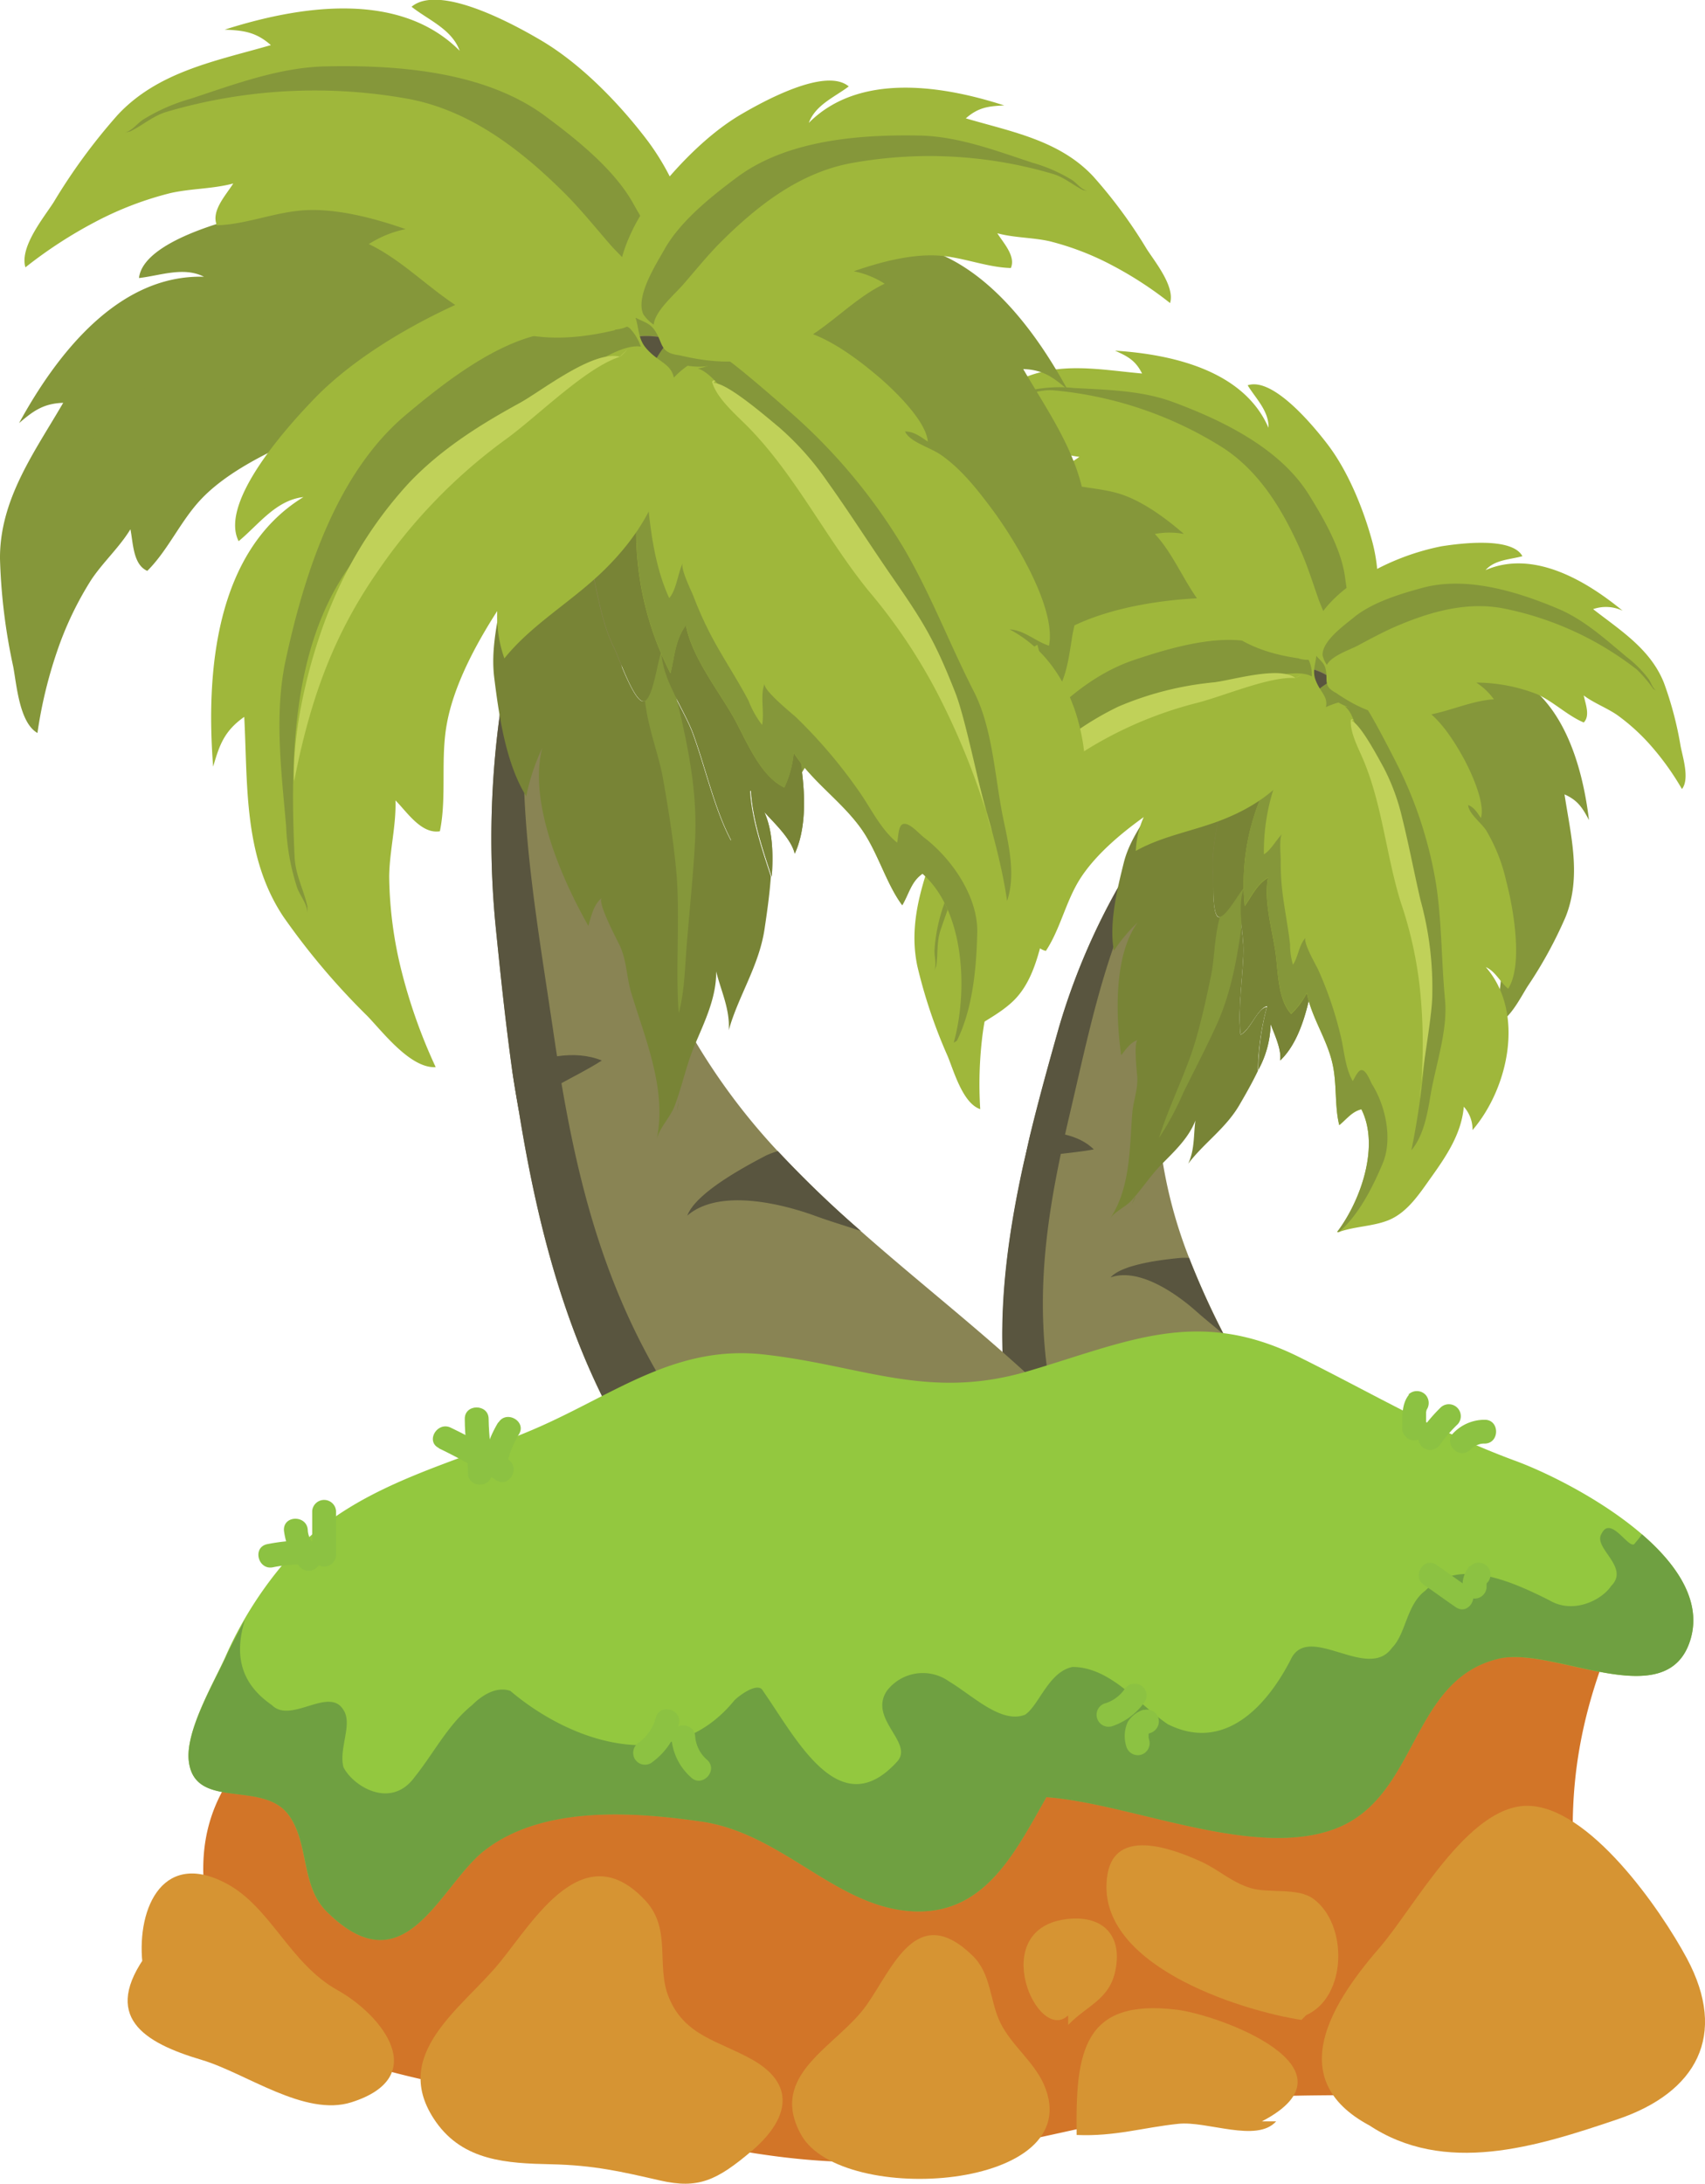 <svg xmlns="http://www.w3.org/2000/svg" width="252.21" height="322.89" viewBox="0 0 252.21 322.89">
  <defs>
    <style>
      .cls-1 {
        fill: #85973a;
      }

      .cls-2 {
        fill: #898454;
      }

      .cls-3 {
        fill: #59553f;
      }

      .cls-4 {
        fill: #788436;
      }

      .cls-5 {
        fill: #9fb73b;
      }

      .cls-6 {
        fill: #c0d159;
      }

      .cls-7 {
        fill: #d27528;
      }

      .cls-8 {
        fill: #93c83f;
      }

      .cls-9 {
        fill: #6fa041;
      }

      .cls-10 {
        fill: #d69433;
      }

      .cls-11 {
        fill: #8cc242;
      }
    </style>
  </defs>
  <title>Asset 2plants</title>
  <g id="Layer_2" data-name="Layer 2">
    <g id="Layer_1-2" data-name="Layer 1">
      <g>
        <g>
          <g>
            <path class="cls-1" d="M179.8,97.4c-5.18,3.66-10,5.2-16.47,4-4-.72-7.69-2.47-11.64-2.73a11.73,11.73,0,0,1,3.1-3c-3.46.16-7.57.65-10.76,2.12-2.94,1.36-5.35,3.81-8.26,5.06-1.19-1.19-.29-3.4-.05-4.83-1.8,1.36-4,2.18-5.89,3.48a36.27,36.27,0,0,0-6.32,5.87,47.68,47.68,0,0,0-5.17,7.36c-1.41-1.76-.16-5.69.2-7.63a63.3,63.3,0,0,1,2.92-11.27c2.32-6,7.72-9.35,12.52-13.13-2.08-.74-3.38-.34-5.24.3,6.39-5.31,15.78-11,24.32-7.33-1.64-1.85-4.31-1.84-6.56-2.44,1.88-3.53,11.37-2.29,14.42-1.82a43.29,43.29,0,0,1,14.54,5.73c3.11,1.87,6.64,5,8,8.27a6,6,0,0,1,.27,4.42c-.59,1.44-1.84,1.8-2.19,3.23-.48,2,.55,3-1.79,4.29Z"/>
            <path class="cls-1" d="M122.87,97.33c.71-.56.8-1.27,1.3-2a20.38,20.38,0,0,1,4-4c3.72-3.14,7.53-6.64,12.05-8.58,7.22-3.09,16.25-5.94,24.08-3.88,4,1.06,9,2.55,12.3,5.21,1.71,1.39,5.67,4.16,5.6,6.69a4.67,4.67,0,0,1-.76,1.74c-.81-1.59-3.94-2.61-5.46-3.39-2.24-1.15-4.48-2.41-6.75-3.36-6.06-2.56-12.53-4.41-19.08-3.17a56.44,56.44,0,0,0-23.86,11c-1.26,1-1.88,2.29-2.91,3.45Z"/>
          </g>
          <g>
            <path class="cls-1" d="M188,96.76c1.27,6.21,3.72,10.62,9.25,14.21,3.41,2.21,7.3,3.45,10.36,6a11.56,11.56,0,0,0-.23-4.3c2.42,2.49,5.08,5.66,6.4,8.91,1.21,3,1.29,6.45,2.56,9.35,1.68-.06,2.54-2.28,3.34-3.49.38,2.22,1.43,4.33,1.91,6.56a35.59,35.59,0,0,1,.59,8.62,48.69,48.69,0,0,1-1.26,8.9c2.23-.32,4-4.05,5.07-5.71a63.5,63.5,0,0,0,5.59-10.21c2.41-6,.76-12.1-.15-18.14,2,.88,2.7,2.07,3.62,3.8-1-8.24-4-18.82-12.72-22,2.47-.22,4.41,1.62,6.46,2.71,1-3.86-6.72-9.45-9.27-11.19A43,43,0,0,0,205,85c-3.55-.77-8.25-.92-11.54.52a5.9,5.9,0,0,0-3.21,3c-.56,1.44.11,2.57-.62,3.85-1,1.8-2.47,1.82-1.63,4.36Z"/>
            <path class="cls-1" d="M229.57,135.66a6.89,6.89,0,0,1,.44-2.37,20.51,20.51,0,0,0-.14-5.64c-.56-4.83-.94-10-2.91-14.5-3.15-7.19-7.79-15.45-14.9-19.31-3.66-2-8.32-4.31-12.54-4.62-2.2-.16-7-.85-8.66,1a4.51,4.51,0,0,0-.63,1.79c1.67-.61,4.65.79,6.29,1.26,2.42.7,4.92,1.31,7.23,2.17,6.16,2.28,12.15,5.36,16.08,10.74a56.62,56.62,0,0,1,9.86,24.36c.25,1.58-.2,3-.24,4.51Z"/>
          </g>
          <path class="cls-2" d="M181.05,197.32A119.8,119.8,0,0,1,175.9,186a69.27,69.27,0,0,1-4.11-15.51c-1-7.36,0-14.72,1.84-21.92.18-.7.39-1.39.58-2.08,1.7-6,3.92-11.83,6.13-17.43,3-7.52,9.34-25.3,17-28.61-6.1-4.23-8.33.07-13,5.19a155.59,155.59,0,0,0-13.3,16.59c-.78,1.12-1.52,2.27-2.26,3.43a98.14,98.14,0,0,0-12.12,26.24c-1.45,5.13-2.9,10.33-4.18,15.58-.35,1.44-.65,2.9-1,4.35-3.17,14.31-4.72,28.81-1.09,42.77l.67-1.7c6.29,2.24,14.49,3.1,21.91,6,7.71,3.05,15.42,6.56,23.28,9.08C192.35,217.34,186.26,207.56,181.05,197.32Z"/>
          <path class="cls-3" d="M154.91,202.53c-1.75-13,.3-24.89,3.29-37.62,3.88-16.51,7-33.74,18.71-46.2,2.35-2.52,4.73-5.53,7.64-7.51a17.81,17.81,0,0,1,4.75-2c2.42-4.08,5.14-7.42,8-8.68-6.1-4.23-8.33.07-13,5.19a155.59,155.59,0,0,0-13.3,16.59c-.78,1.12-1.52,2.27-2.26,3.43a98.14,98.14,0,0,0-12.12,26.24c-1.45,5.13-2.9,10.33-4.18,15.58-.35,1.44-.65,2.9-1,4.35-3.17,14.31-4.72,28.81-1.09,42.77l.67-1.7a68.23,68.23,0,0,0,7.44,2l-.16-.47C156.92,210.4,155.49,206.87,154.91,202.53Z"/>
          <g>
            <path class="cls-3" d="M167.08,144.65c2.09.07,4.49,1.74,6.55,3.95.18-.7.39-1.39.58-2.08C172.18,144.56,169.76,143.36,167.08,144.65Z"/>
            <path class="cls-3" d="M164.28,188.88c4.22-1.49,9.77,2.42,12.73,5.06,1.29,1.15,2.69,2.24,4,3.38A119.8,119.8,0,0,1,175.9,186a9.88,9.88,0,0,0-1.33,0C171.9,186.26,166,186.94,164.28,188.88Z"/>
            <path class="cls-3" d="M177.31,125.86c-1.26-1.86-2.35-3.06-5.22-3.49a9.25,9.25,0,0,0-1-.11c-.78,1.12-1.52,2.27-2.26,3.43.16,0,.33-.12.49-.16C171.56,124.93,175.56,123.55,177.31,125.86Z"/>
            <path class="cls-3" d="M152.49,167.51c-.35,1.44-.65,2.9-1,4.35,3.11-1.33,6.92-1.24,10.31-1.91C159.62,167.79,155.86,167.11,152.49,167.51Z"/>
          </g>
          <g>
            <path class="cls-4" d="M167.45,178l.51-1-.06.05A9.4,9.4,0,0,0,167.45,178Z"/>
            <path class="cls-4" d="M194.94,139.09c.66-6.11,1.31-13.75-.92-19.74,2,1.25,3,3.51,3.82,5.44,1.56-5.35.74-13.53-2-18.67-.92-1.7-2.28-3.58-4.13-4.28-2.06-.79-1.93.39-3.93.5a3.49,3.49,0,0,1-1.69-.39c-.2.38-.36.79-.56,1.24-1.21,2.71-2.7,5.22-3.69,8-1.16,3.3-1.07,6.53-1.62,9.92-.42,2.53-1,5.47-.76,8,.07.75-.18,6,.77,6.43s3.1-3.63,3.79-4.25c-1.09,2.71,0,6.64-.07,9.49-.1,3.88-.84,8.41-.42,12.17,1.45-.73,2.52-4,3.93-4.19a38.25,38.25,0,0,0-1.32,9.43,14.85,14.85,0,0,0,1.82-6.76c.59,1.58,1.65,3.81,1.4,5.38C193.43,153,194.36,144.44,194.94,139.09Z"/>
            <path class="cls-4" d="M183.51,153c-.42-3.76.32-8.29.42-12.17.08-2.85-1-6.78.07-9.49-.69.62-2.86,4.64-3.79,4.25s-.7-5.68-.77-6.43c-.27-2.56.34-5.5.76-8,.55-3.39.46-6.62,1.62-9.92,1-2.83,2.48-5.34,3.69-8,.2-.45.36-.86.56-1.24a5.73,5.73,0,0,0-3-1c-1.64.1-3.11,1.57-4.26,2.53-5,4.15-9.3,9-11.92,14.89,1.83-.08,3.34-2.11,5.17-2.34-1.55,4-4.68,7.06-5.8,11.38-1,4-2.24,9.09-1.49,13.13a23.15,23.15,0,0,1,3.52-4.2c-3.58,4.9-3.24,13.92-2.44,19.64.71-.89,1.4-1.95,2.47-2.25-.67.19-.12,5-.09,5.45.11,1.9-.59,3.53-.74,5.38-.41,5.19-.26,11-3.26,15.54.68-1,2.3-1.72,3.15-2.65,1.57-1.74,2.8-3.67,4.45-5.34,1.91-1.94,4-3.88,5-6.48-.29,2.11-.09,4.32-1.07,6.39,2.33-3.07,5.59-5.24,7.61-8.74.85-1.46,1.85-3.2,2.71-5a38.25,38.25,0,0,1,1.32-9.43C186,149,185,152.3,183.51,153Z"/>
          </g>
          <path class="cls-1" d="M184.35,131.82c-.92,6.62-1.56,13.51-4.41,19.77-1.52,3.34-3.26,6.65-4.88,9.93a43.07,43.07,0,0,1-3.61,6.73c1.55-5,4.07-9.7,5.5-14.73.89-3.13,1.58-6.28,2.23-9.45C180,139.92,179.4,133,184,131a2,2,0,0,1,.33.81Z"/>
          <g>
            <path class="cls-4" d="M167.45,178l.51-1-.06.05A9.4,9.4,0,0,0,167.45,178Z"/>
            <path class="cls-4" d="M194.94,139.09c.66-6.11,1.31-13.75-.92-19.74,2,1.25,3,3.51,3.82,5.44,1.56-5.35.74-13.53-2-18.67-.92-1.7-2.28-3.58-4.13-4.28-2.06-.79-1.93.39-3.93.5a3.49,3.49,0,0,1-1.69-.39c-.2.38-.36.79-.56,1.24-1.21,2.71-2.7,5.22-3.69,8-1.16,3.3-1.07,6.53-1.62,9.92-.42,2.53-1,5.47-.76,8,.07.75-.18,6,.77,6.43s3.1-3.63,3.79-4.25c-1.09,2.71,0,6.64-.07,9.49-.1,3.88-.84,8.41-.42,12.17,1.45-.73,2.52-4,3.93-4.19a38.25,38.25,0,0,0-1.32,9.43,14.85,14.85,0,0,0,1.82-6.76c.59,1.58,1.65,3.81,1.4,5.38C193.43,153,194.36,144.44,194.94,139.09Z"/>
          </g>
          <g>
            <path class="cls-5" d="M219.79,143c1.41.61,2.18,2.3,3.3,3.19,2.27-3.5.74-12.09-.27-15.84a25.39,25.39,0,0,0-3-7.6c-.76-1.13-2.6-2.5-2.64-3.71.9.34,1.34,1.13,1.88,1.91.69-2.2-1.5-6.91-2.58-8.88-1.31-2.38-3.22-5.37-5.44-7a19.1,19.1,0,0,0-6.65-2.94c-1.82-.34-1.56,4.56-6.39,1.75a10.65,10.65,0,0,0-6,4.17,42.86,42.86,0,0,0-4.45,7.6,33.43,33.43,0,0,0-3.43,18.34c1.06-1.5,1.8-3.21,3.45-4.2-.66,3.33.61,7.64,1.09,10.94.41,2.75.3,7,2.33,9.2a11.14,11.14,0,0,0,2.32-3.1c.68,3.63,3,6.84,3.8,10.49.67,2.93.3,6.37,1,9.06,1.1-.88,1.85-2,3.27-2.34,2.77,5.5-.15,13.64-3.59,18.16.14,0,.29,0,.42-.09,2.34-.79,4.91-.78,7.16-1.68,2.8-1.13,4.58-3.89,6.27-6.26,2.34-3.27,4.55-6.56,4.89-10.53a5,5,0,0,1,1.29,3.46C223.13,160.92,225.63,149.71,219.79,143Z"/>
            <path class="cls-1" d="M201.85,104.4c.33-.18,4.71,8.35,5.31,9.62a61.56,61.56,0,0,1,5.28,16.77c.85,5.63.77,11.31,1.31,17,.44,4.56-1.37,9.62-2.13,14.09-.46,2.74-1,6-2.84,8.19a119.32,119.32,0,0,0,2-14c.44-3.86.7-7.34-.26-11.17s-1.08-7.83-1.76-11.8a106.56,106.56,0,0,0-7.6-24.07c-.6-1.39-1-3.62-2.22-4.58a4.77,4.77,0,0,0,2.91-.19c.15.09,0,.12,0,.23Z"/>
            <path class="cls-1" d="M203,160.39c-.34-.55-.9-2.24-1.64-2.16-.51.05-1,1.24-1.26,1.62-1.14-2-1.25-4.52-1.79-6.71a53.9,53.9,0,0,0-3.35-9.82c-.26-.57-2.32-4.12-1.81-4.67-1,1-1.11,2.86-1.89,4a10.51,10.51,0,0,1-.43-3c-.33-3-1-6-1.26-9q-.14-1.77-.12-3.54c0-.69-.26-3.36.22-3.79-.83.76-1.7,2.44-2.71,3a30.31,30.31,0,0,1,1.46-9.75,45,45,0,0,1,2.91-7.22L192,108a42.86,42.86,0,0,0-4.45,7.6,33.43,33.43,0,0,0-3.43,18.34c1.06-1.5,1.8-3.21,3.45-4.2-.66,3.33.61,7.64,1.09,10.94.41,2.75.3,7,2.33,9.2a11.14,11.14,0,0,0,2.32-3.1c.68,3.63,3,6.84,3.8,10.49.67,2.93.3,6.37,1,9.06,1.1-.88,1.85-2,3.27-2.34,2.77,5.5-.15,13.64-3.59,18.16.14,0,.29,0,.42-.09,2.57-2.34,4.55-5.8,6.34-10.08C206,168.47,205,163.63,203,160.39Z"/>
          </g>
          <g>
            <path class="cls-5" d="M195.55,106c-2.81,7.1-6.66,11.83-14,14.91-4.51,1.91-9.39,2.57-13.54,4.91a13.89,13.89,0,0,1,1.17-5c-3.4,2.44-7.22,5.64-9.47,9.22-2.07,3.31-2.89,7.38-5,10.56-2-.42-2.54-3.24-3.23-4.85-.92,2.56-2.61,4.84-3.65,7.39a43.45,43.45,0,0,0-2.52,10.1A58.76,58.76,0,0,0,145,164c-2.58-.85-3.91-5.65-4.82-7.84a75.82,75.82,0,0,1-4.48-13.29c-1.61-7.58,1.64-14.52,4-21.5-2.59.62-3.64,1.89-5.09,3.75,3-9.56,8.68-21.5,19.72-23.41-2.88-.79-5.57,1-8.23,1.85-.43-4.8,10-9.8,13.35-11.33,5.47-2.47,12.5-3.57,18.44-3.8,4.38-.16,10,.65,13.58,3.05a7.16,7.16,0,0,1,3.18,4.28c.36,1.84-.67,3-.08,4.7.84,2.36,2.55,2.68,1,5.52Z"/>
            <path class="cls-1" d="M138.23,143.5c.34-1,0-1.81,0-2.91a24.56,24.56,0,0,1,1.34-6.66c1.69-5.62,3.23-11.66,6.51-16.59,5.26-7.88,12.49-16.71,21.75-19.78,4.76-1.59,10.78-3.37,15.85-2.85,2.64.28,8.47.46,10,3.07a5.42,5.42,0,0,1,.38,2.25c-1.85-1.07-5.69,0-7.74.18-3,.32-6.11.52-9,1.05-7.79,1.41-12.82,3.73-21.34,9.37-8.81,5.83-13.42,16.85-16.83,26.83-.62,1.82-.38,3.55-.66,5.4Z"/>
          </g>
          <g>
            <path class="cls-5" d="M192.13,97.35c-6.28-.9-10.83-3.1-14.73-8.4-2.41-3.27-3.88-7.09-6.57-10a11.73,11.73,0,0,1,4.3,0c-2.62-2.27-5.94-4.74-9.27-5.86-3.06-1-6.51-.92-9.48-2,0-1.69,2.13-2.67,3.29-3.54-2.24-.25-4.41-1.17-6.67-1.52a35.59,35.59,0,0,0-8.63-.09,48.61,48.61,0,0,0-8.81,1.78c.19-2.24,3.8-4.24,5.4-5.39a63.5,63.5,0,0,1,9.86-6.18c5.81-2.76,12-1.47,18.12-.92-1-2-2.22-2.57-4-3.38,8.29.53,19,2.86,22.7,11.4.08-2.47-1.87-4.3-3.08-6.28,3.79-1.27,9.83,6.15,11.71,8.59,3.05,3.94,5.29,9.4,6.62,14.16,1,3.5,1.4,8.18.16,11.55a6,6,0,0,1-2.85,3.38c-1.41.65-2.57,0-3.81.85-1.74,1.13-1.67,2.57-4.25,1.88Z"/>
            <path class="cls-1" d="M150.85,58.14c.9.08,1.46-.37,2.34-.58a20.48,20.48,0,0,1,5.64-.19c4.86.27,10,.35,14.64,2.06,7.37,2.72,15.89,6.86,20.16,13.74,2.19,3.54,4.79,8,5.34,12.24.29,2.19,1.26,6.93-.53,8.71a4.68,4.68,0,0,1-1.75.74c.5-1.7-1.06-4.6-1.63-6.21-.84-2.38-1.6-4.83-2.59-7.09-2.64-6-6.07-11.82-11.67-15.42a56.5,56.5,0,0,0-24.89-8.42c-1.6-.15-2.95.38-4.49.5Z"/>
          </g>
          <g>
            <path class="cls-5" d="M197.58,102.42c4.33,3,8.34,4.29,13.72,3.29,3.33-.61,6.39-2.09,9.68-2.31a9.71,9.71,0,0,0-2.6-2.47,25,25,0,0,1,9,1.72c2.45,1.12,4.47,3.15,6.89,4.18,1-1,.23-2.83,0-4,1.5,1.13,3.34,1.8,4.92,2.87a30.06,30.06,0,0,1,5.28,4.86,39.87,39.87,0,0,1,4.33,6.11c1.17-1.47.11-4.74-.2-6.35a52,52,0,0,0-2.47-9.37c-2-5-6.46-7.75-10.47-10.88a5.75,5.75,0,0,1,4.36.23c-5.33-4.39-13.17-9.09-20.27-6,1.37-1.55,3.59-1.55,5.45-2.06-1.57-2.93-9.46-1.86-12-1.46a35.93,35.93,0,0,0-12.07,4.82c-2.59,1.57-5.51,4.17-6.68,6.92a5,5,0,0,0-.2,3.68c.49,1.19,1.54,1.49,1.83,2.68.41,1.68-.45,2.51,1.51,3.56Z"/>
            <path class="cls-1" d="M245,102.14c-.59-.46-.67-1-1.09-1.68a16.89,16.89,0,0,0-3.31-3.34c-3.1-2.59-6.29-5.49-10.05-7.08-6-2.54-13.55-4.88-20.06-3.14-3.34.9-7.49,2.16-10.21,4.38-1.42,1.17-4.71,3.49-4.64,5.59a3.82,3.82,0,0,0,.64,1.44c.67-1.32,3.26-2.18,4.53-2.83,1.86-1,3.72-2,5.61-2.83,5-2.15,10.41-3.72,15.86-2.71A47,47,0,0,1,242.13,99a19.45,19.45,0,0,1,2.43,2.86Z"/>
          </g>
          <path class="cls-6" d="M199.92,106.56c1.36.58,3.84,5.28,4.79,7a31.6,31.6,0,0,1,2.69,7.31c1,4,1.79,8.2,2.72,12.2a48.73,48.73,0,0,1,1.75,14c0,3.39-1.72,12.07-1.83,15.36a78.79,78.79,0,0,0,0-16.23,59.12,59.12,0,0,0-2.83-12.77c-2.14-6.86-2.74-14.39-5.51-21-.71-1.71-2.06-4.18-1.87-6a.25.25,0,0,1,.37,0Z"/>
          <path class="cls-6" d="M191.6,100.23c-2.4-1.78-9.34.34-12,.66a47.35,47.35,0,0,0-14.17,3.59,44.48,44.48,0,0,0-12,8.49c-4.22,4.15-9.25,11-11.39,16.88.08-.11.15-.23.23-.35,4.47-6.86,9.15-12.46,16.15-17.14A58.13,58.13,0,0,1,176.8,104c4.09-1,10.89-4,14.8-3.75C191.5,100.19,193.71,99.36,191.6,100.23Z"/>
        </g>
        <g>
          <g>
            <path class="cls-1" d="M75.25,55.11c-4.75,7.29-10.12,11.69-19,13.47C50.8,69.68,45.19,69.3,40,71a16,16,0,0,1,2.46-5.37c-4.34,2-9.35,4.65-12.67,8.14-3.07,3.22-4.91,7.57-8,10.64-2.13-.92-2.09-4.19-2.5-6.15-1.61,2.65-4,4.81-5.76,7.42a49.37,49.37,0,0,0-5.11,10.7,66.29,66.29,0,0,0-2.88,12c-2.69-1.53-3.08-7.19-3.59-9.84A86.11,86.11,0,0,1,0,82.65c-.07-8.83,5.14-15.84,9.35-23.09-3,.1-4.49,1.27-6.53,3,5.47-10,14.59-22,27.35-21.64-3-1.53-6.45-.17-9.61.19.61-5.45,13.35-8.67,17.48-9.6,6.67-1.51,14.77-1.14,21.46,0,4.92.82,11,3,14.47,6.49a8.2,8.2,0,0,1,2.56,5.51c0,2.13-1.44,3.23-1.15,5.23.4,2.82,2.23,3.57-.13,6.39Z"/>
            <path class="cls-1" d="M2.54,83.78c.61-1.07.38-2,.63-3.25a28.38,28.38,0,0,1,3-7.14c3.16-5.88,6.26-12.28,11-17C24.9,48.77,35,40.56,46,39.23c5.67-.68,12.8-1.3,18.33.44,2.89.91,9.35,2.45,10.53,5.71A6.16,6.16,0,0,1,74.8,48c-1.83-1.61-6.34-1.34-8.68-1.56-3.44-.33-6.94-.81-10.32-.89-9-.19-18.23.71-26,5.6A77.78,77.78,0,0,0,4.93,77.24c-1.11,1.9-1.23,3.89-2,5.89Z"/>
          </g>
          <g>
            <path class="cls-1" d="M85.41,50.13c4.76,7.29,10.13,11.69,19,13.47,5.47,1.1,11.08.73,16.25,2.4a16.12,16.12,0,0,0-2.46-5.38c4.34,2,9.34,4.66,12.67,8.14,3.06,3.22,4.91,7.58,8,10.65,2.12-.93,2.09-4.2,2.5-6.15,1.61,2.65,4,4.81,5.76,7.42a49.76,49.76,0,0,1,5.11,10.69,66.39,66.39,0,0,1,2.88,12c2.69-1.54,3.08-7.19,3.59-9.85a86.87,86.87,0,0,0,2-15.86c.06-8.83-5.14-15.84-9.35-23.09,3,.1,4.48,1.28,6.53,3-5.47-10-14.59-22-27.35-21.65,3-1.53,6.44-.17,9.61.19-.62-5.45-13.35-8.66-17.48-9.6-6.67-1.51-14.77-1.14-21.46,0-4.92.81-11,3-14.47,6.49a8.23,8.23,0,0,0-2.57,5.51c0,2.13,1.44,3.22,1.16,5.23-.4,2.82-2.23,3.57.12,6.38Z"/>
            <path class="cls-1" d="M158.13,78.81c-.61-1.08-.38-2-.63-3.25a28.38,28.38,0,0,0-3-7.14c-3.16-5.88-6.26-12.28-11-17-7.66-7.6-17.75-15.81-28.79-17.13-5.67-.68-12.8-1.3-18.33.43-2.89.91-9.35,2.45-10.53,5.72a6.16,6.16,0,0,0,.09,2.6c1.83-1.61,6.34-1.34,8.68-1.57,3.44-.33,6.94-.81,10.32-.88,9-.2,18.23.71,26,5.6a77.56,77.56,0,0,1,24.9,26.11c1.12,1.89,1.24,3.88,2,5.88Z"/>
          </g>
          <path class="cls-2" d="M127.35,182.05a163.16,163.16,0,0,1-12.29-11.82A94.41,94.41,0,0,1,102,152.51c-5-8.89-7.48-18.79-8.74-28.92-.12-1-.2-2-.3-3-.86-8.49-1-17.08-1-25.35,0-11.1-.85-37,7.26-45.12-9.92-2.33-10.59,4.3-14,13.19a214.71,214.71,0,0,0-8.6,27.9c-.43,1.83-.8,3.68-1.16,5.52a134.71,134.71,0,0,0-2.2,39.63c.73,7.28,1.5,14.66,2.52,22,.29,2,.64,4,1,6.05C80,184.33,85.31,203.63,97,219.62v-2.51c9.17-.31,20.06-3.36,31-3.36,11.37,0,23,.58,34.3-.16C151.88,201.9,139.17,192.49,127.35,182.05Z"/>
          <path class="cls-3" d="M96.6,201.91c-8.8-15.7-12.19-31.93-14.8-49.7-3.39-23-8.08-46.63.53-68.44,1.73-4.4,3.25-9.45,6-13.45a24.32,24.32,0,0,1,5-5c1-6.43,2.81-12.08,5.89-15.15-9.92-2.33-10.59,4.3-14,13.19a214.71,214.71,0,0,0-8.6,27.9c-.43,1.83-.8,3.68-1.16,5.52a134.71,134.71,0,0,0-2.2,39.63c.73,7.28,1.5,14.66,2.52,22,.29,2,.64,4,1,6.05C80,184.33,85.31,203.63,97,219.62v-2.51A94.52,94.52,0,0,0,107.53,216l-.45-.52C103.14,211,99.54,207.16,96.6,201.91Z"/>
          <g>
            <path class="cls-3" d="M82.9,121.85c2.7-1,6.6,0,10.35,1.74-.12-1-.2-2-.3-3C89.36,119.17,85.66,118.86,82.9,121.85Z"/>
            <path class="cls-3" d="M101.67,179.74c4.63-4,13.7-1.84,18.81,0,2.22.82,4.57,1.51,6.87,2.28a163.16,163.16,0,0,1-12.29-11.82,14,14,0,0,0-1.71.64C110.07,172.55,102.93,176.38,101.67,179.74Z"/>
            <path class="cls-3" d="M86.46,92.7C83.9,91,81.91,90,78,90.87c-.4.1-.88.23-1.38.39-.43,1.83-.8,3.68-1.16,5.52.19-.14.36-.32.55-.45C78.65,94.42,83.06,90.64,86.46,92.7Z"/>
            <path class="cls-3" d="M75.81,158.41c.29,2,.64,4,1,6.05,3.31-3.27,8.22-5.08,12.21-7.65C85.06,155.18,79.92,156.21,75.81,158.41Z"/>
          </g>
          <g>
            <path class="cls-4" d="M100.23,164.26l.13-1.55a.25.25,0,0,1,0,.09A10.22,10.22,0,0,0,100.23,164.26Z"/>
            <path class="cls-4" d="M115.66,100.67c-2.24-8.12-5.28-18.2-11.15-24.73,3.15.6,5.56,3,7.62,5-.71-7.61-5.89-17.64-12-22.8-2-1.71-4.71-3.43-7.43-3.39-3,0-2.27,1.48-4.77,2.63a4.59,4.59,0,0,1-2.35.35c-.06.59-.06,1.19-.09,1.87-.17,4.08-.81,8-.65,12.14.2,4.81,1.94,8.88,3,13.48.75,3.45,1.46,7.51,3.09,10.65.47.91,2.83,7.79,4.24,7.81s2.11-6.19,2.69-7.34c0,4,3.36,8.48,4.7,12.15,1.84,5,3.18,11.16,5.62,15.75,1.48-1.67,1.18-6.4,2.9-7.34.27,4.32,1.7,8.51,3.08,12.72.24-3.41.12-6.85-1.1-9.55,1.55,1.71,4,4,4.5,6.16C120.77,119.24,117.62,107.81,115.66,100.67Z"/>
            <path class="cls-4" d="M108.11,124.25c-2.44-4.59-3.78-10.74-5.62-15.75-1.34-3.67-4.73-8.14-4.7-12.15-.58,1.15-1.31,7.37-2.69,7.34s-3.77-6.9-4.24-7.81c-1.63-3.14-2.34-7.2-3.09-10.65-1-4.6-2.75-8.67-3-13.48-.16-4.1.48-8.06.65-12.14,0-.68,0-1.28.09-1.87-1.42-.08-2.79-.49-4.31.23-2,1-3.18,3.57-4.16,5.38-4.25,7.81-7.33,16.16-7.69,25,2.29-1,3.19-4.38,5.42-5.61,0,5.84-2.41,11.4-1.66,17.47.7,5.62,1.73,12.73,4.73,17.52a31.68,31.68,0,0,1,2.37-7.14c-2.08,8.07,2.9,19.4,6.82,26.31.45-1.51.8-3.2,2-4.13-.76.58,2.34,6.38,2.63,7,1.1,2.37,1,4.81,1.78,7.25,2.09,6.83,5.24,14.23,3.69,21.49.35-1.66,2.06-3.35,2.67-5,1.14-3,1.73-6.1,3-9.06,1.46-3.45,3.19-7,3.14-10.81.69,2.84,2.06,5.56,1.86,8.69,1.42-5.09,4.49-9.51,5.3-15,.34-2.28.74-5,.93-7.75-1.38-4.21-2.81-8.4-3.08-12.72C109.29,117.85,109.59,122.58,108.11,124.25Z"/>
          </g>
          <path class="cls-1" d="M98.46,96.75c2.17,8.91,4.84,18,4.36,27.47-.26,5-.8,10.13-1.21,15.15-.28,3.37-.34,7.33-1.21,10.42-.53-7.15.29-14.46-.42-21.59-.45-4.45-1.15-8.82-1.93-13.2-1-5.73-5.33-14.26-.42-19.11a2.73,2.73,0,0,1,.83.86Z"/>
          <g>
            <path class="cls-4" d="M100.23,164.26l.13-1.55a.25.25,0,0,1,0,.09A10.22,10.22,0,0,0,100.23,164.26Z"/>
            <path class="cls-4" d="M115.66,100.67c-2.24-8.12-5.28-18.2-11.15-24.73,3.15.6,5.56,3,7.62,5-.71-7.61-5.89-17.64-12-22.8-2-1.71-4.71-3.43-7.43-3.39-3,0-2.27,1.48-4.77,2.63a4.59,4.59,0,0,1-2.35.35c-.06.59-.06,1.19-.09,1.87-.17,4.08-.81,8-.65,12.14.2,4.81,1.94,8.88,3,13.48.75,3.45,1.46,7.51,3.09,10.65.47.91,2.83,7.79,4.24,7.81s2.11-6.19,2.69-7.34c0,4,3.36,8.48,4.7,12.15,1.84,5,3.18,11.16,5.62,15.75,1.48-1.67,1.18-6.4,2.9-7.34.27,4.32,1.7,8.51,3.08,12.72.24-3.41.12-6.85-1.1-9.55,1.55,1.71,4,4,4.5,6.16C120.77,119.24,117.62,107.81,115.66,100.67Z"/>
          </g>
          <g>
            <path class="cls-5" d="M149.34,93.07c2.11.06,3.94,1.83,5.83,2.4,1.12-5.61-5.18-15.81-8.36-20.09-2.2-2.95-4.62-6.06-7.7-8.17-1.54-1.06-4.58-1.88-5.23-3.41,1.32,0,2.27.77,3.36,1.49-.23-3.16-5.41-8.06-7.79-10C126.58,52.88,122.63,50,119,49a26.29,26.29,0,0,0-10-.4c-2.5.5.32,6.61-7.28,5.48-2.93,2-4.56,5-5.59,8.37a58.58,58.58,0,0,0-1.84,11.95,45.94,45.94,0,0,0,4.88,25.14c.61-2.44.69-5,2.29-7.1.84,4.59,4.64,9.44,6.93,13.42,1.9,3.3,3.93,8.82,7.62,10.57a15.49,15.49,0,0,0,1.39-5.14c2.71,4.29,7.25,7.24,10.16,11.47,2.33,3.41,3.59,8,5.89,11.06,1-1.69,1.34-3.54,3-4.66,6.32,5.63,6.7,17.5,4.6,25,.15-.13.34-.21.49-.33,2.58-2.18,5.87-3.48,8.28-5.76,3-2.85,3.89-7.28,4.85-11.16,1.34-5.37,2.5-10.67.93-15.92a7,7,0,0,1,3.39,3.77C162.68,114.31,160.21,98.73,149.34,93.07Z"/>
            <path class="cls-1" d="M107,52.9c.34-.4,10.23,8.28,11.63,9.6A83.81,83.81,0,0,1,133.8,81.24c3.94,6.76,6.7,14.06,10.25,21,2.87,5.61,3.11,13,4.41,19.07.79,3.73,1.79,8.19.51,11.9-.88-6.2-2.92-12.7-4.56-18.82-1.38-5.15-2.81-9.73-6-14.12s-5.34-9.47-8.22-14.19c-6.06-9.94-13.77-18.81-21.86-26.89-1.47-1.47-3.15-4.09-5.14-4.72.88,0,3.22-1,3.61-1.72.23,0,0,.17.12.3Z"/>
            <path class="cls-1" d="M136.67,123.82c-.71-.53-2.28-2.41-3.19-1.93-.63.32-.6,2.08-.78,2.7-2.46-2-3.89-5.13-5.68-7.65a74.29,74.29,0,0,0-9.24-10.86c-.62-.58-5-4.09-4.67-5-.72,1.77,0,4.22-.38,6.11a14.48,14.48,0,0,1-2-3.57c-1.94-3.7-4.34-7.13-6.17-10.89q-1.07-2.19-1.94-4.46c-.34-.9-2-4.16-1.63-5-.69,1.4-.94,4-2,5.16-1.87-4.07-2.62-8.75-3.07-13.2A62.45,62.45,0,0,1,96,64.54c0-.61.1-1.35.15-2.05a58.58,58.58,0,0,0-1.84,11.95,45.94,45.94,0,0,0,4.88,25.14c.61-2.44.69-5,2.29-7.1.84,4.59,4.64,9.44,6.93,13.42,1.9,3.3,3.93,8.82,7.62,10.57a15.49,15.49,0,0,0,1.39-5.14c2.71,4.29,7.25,7.24,10.16,11.47,2.33,3.41,3.59,8,5.89,11.06,1-1.69,1.34-3.54,3-4.66,6.32,5.63,6.7,17.5,4.6,25,.15-.13.34-.21.49-.33,2.1-4.28,2.87-9.7,3-16.07C144.64,132.59,140.84,127,136.67,123.82Z"/>
          </g>
          <g>
            <path class="cls-5" d="M99.71,58.13c0,10.5-2.52,18.47-10.29,26.11-4.79,4.71-10.7,8-14.81,13.11a18.86,18.86,0,0,1-1.06-7c-3.1,4.82-6.37,10.85-7.43,16.56-1,5.27,0,10.88-1.05,16-2.75.46-4.87-2.86-6.57-4.56.12,3.73-.89,7.49-.93,11.28a59.88,59.88,0,0,0,1.88,14.16,79.83,79.83,0,0,0,5,14c-3.73.22-7.85-5.23-10.12-7.57a104.73,104.73,0,0,1-12.43-14.7C36,126.63,36.66,116.12,36.13,106c-3,2.1-3.69,4.25-4.6,7.36-1.07-13.69.22-31.83,13.35-39.86-4.08.46-6.62,4.08-9.58,6.52-3-5.9,7.77-17.54,11.32-21.2C52.36,52.93,60.78,48,68.25,44.68c5.51-2.42,13.08-4.22,18.88-3a9.83,9.83,0,0,1,6.22,3.87c1.39,2.16.67,4.2,2.28,6,2.26,2.58,4.6,2.13,4.08,6.52Z"/>
            <path class="cls-1" d="M45.47,135c-.08-1.49-.95-2.3-1.5-3.7a33.62,33.62,0,0,1-1.65-9.19c-.69-8-1.78-16.52-.07-24.47C45,84.9,49.75,70,60,61.37c5.27-4.43,12.06-9.75,18.79-11.64,3.51-1,11-3.69,14.39-1.17a7.63,7.63,0,0,1,1.62,2.69c-2.91-.43-7.28,2.82-9.79,4.13-3.69,1.93-7.53,3.75-11,5.91C64.79,67,59.55,72.52,51.52,84c-8.3,11.89-8.62,28.29-7.94,42.75.13,2.64,1.32,4.74,1.89,7.24Z"/>
          </g>
          <g>
            <path class="cls-5" d="M91,48.81c-8.47,2-15.39,1.52-23-3.29-4.73-3-8.54-7.08-13.44-9.43A16,16,0,0,1,60,33.88c-4.49-1.57-10-3.05-14.79-2.8-4.44.22-8.78,2.12-13.13,2.23-.9-2.13,1.37-4.48,2.42-6.18-3,.81-6.22.73-9.29,1.42A49.48,49.48,0,0,0,14.11,32.8,66.36,66.36,0,0,0,3.76,39.53c-.89-3,2.71-7.34,4.17-9.62A86.46,86.46,0,0,1,17.4,17c6-6.45,14.62-8,22.67-10.33-2.27-2-4.14-2.16-6.83-2.29C44.09.92,59-1.54,68,7.51,66.83,4.31,63.42,3,60.88,1c4.19-3.53,15.65,2.89,19.29,5.05,5.88,3.5,11.51,9.33,15.6,14.73,3,4,5.92,9.75,6,14.67a8.14,8.14,0,0,1-1.93,5.76c-1.47,1.54-3.26,1.35-4.43,3-1.65,2.32-.84,4.12-4.48,4.55Z"/>
            <path class="cls-1" d="M18.46,19.61c1.18-.35,1.67-1.21,2.7-1.92a27.81,27.81,0,0,1,7.1-3.11C34.6,12.49,41.24,10,48,9.82c10.79-.25,23.75.73,32.68,7.36,4.59,3.41,10.19,7.86,13,12.93,1.47,2.65,5.1,8.21,3.71,11.39a6.17,6.17,0,0,1-1.85,1.82c-.22-2.43-3.68-5.33-5.23-7.1-2.27-2.61-4.48-5.36-6.88-7.74-6.41-6.35-13.72-12-22.7-13.8a77.77,77.77,0,0,0-36,1.83c-2.11.61-3.57,2-5.48,2.92Z"/>
          </g>
          <g>
            <path class="cls-5" d="M100.5,52.53c7,1.68,12.81,1.27,19.18-2.73,3.93-2.47,7.1-5.9,11.18-7.85a13.19,13.19,0,0,0-4.56-1.84c3.74-1.31,8.31-2.54,12.31-2.33,3.7.19,7.31,1.76,10.92,1.85.76-1.77-1.13-3.73-2-5.14,2.49.68,5.18.61,7.73,1.18a41.16,41.16,0,0,1,9.21,3.54,55.08,55.08,0,0,1,8.61,5.6c.75-2.46-2.25-6.11-3.46-8a71.54,71.54,0,0,0-7.89-10.71c-5-5.37-12.17-6.63-18.86-8.6,1.89-1.67,3.44-1.8,5.68-1.91-9-2.91-21.42-4.95-28.91,2.58,1-2.67,3.79-3.79,5.91-5.39-3.49-2.94-13,2.41-16.06,4.21-4.89,2.9-9.57,7.76-13,12.25-2.5,3.31-4.92,8.11-5,12.21a6.82,6.82,0,0,0,1.6,4.8c1.23,1.27,2.71,1.12,3.69,2.49,1.37,1.94.7,3.44,3.73,3.79Z"/>
            <path class="cls-1" d="M160.84,28.23c-1-.29-1.39-1-2.24-1.6a23.41,23.41,0,0,0-5.91-2.58c-5.28-1.74-10.81-3.84-16.43-4-9-.2-19.76.62-27.19,6.13-3.82,2.84-8.48,6.54-10.82,10.76C97,39.17,94,43.8,95.15,46.45A5.35,5.35,0,0,0,96.7,48c.18-2,3.06-4.44,4.35-5.92,1.88-2.16,3.72-4.46,5.73-6.44,5.33-5.28,11.41-10,18.88-11.47a64.5,64.5,0,0,1,30,1.52c1.75.5,3,1.64,4.56,2.42Z"/>
          </g>
          <path class="cls-6" d="M105.58,56.63c2,0,7.56,4.81,9.65,6.54a42.61,42.61,0,0,1,7.13,8c3.3,4.61,6.44,9.56,9.65,14.19,4.6,6.65,6.25,9.3,9.28,17,1.72,4.34,3.92,16.28,5.44,20.54a108.93,108.93,0,0,0-8.23-20.71,82,82,0,0,0-10.06-14.88c-6.21-7.67-10.78-17-17.67-24.07-1.78-1.82-4.74-4.29-5.44-6.77.07-.2.22-.26.46-.2Z"/>
          <path class="cls-6" d="M91.75,52.75c-4-1.06-11.75,5.15-15,6.91-5.82,3.17-11.6,6.83-16.26,11.75a60.83,60.83,0,0,0-11,16.89c-3.28,7.44-6.27,18.67-6,27.32,0-.19.07-.37.11-.56C45.81,104,49,94.52,55.52,85A79.67,79.67,0,0,1,74.76,65c4.7-3.38,11.86-10.65,17-12.27C91.6,52.75,94,50.58,91.75,52.75Z"/>
        </g>
        <g>
          <path class="cls-7" d="M239.06,240.84c-4.27,10-6.54,19.41-6.41,30.29.12,10,2.69,23-5.05,31-9.26,9.52-27.89,7.08-39.85,7.92-16.78,1.18-32.44,6.36-49,8.82-18.26,2.71-35.8-1.78-53.34-6.45-12.83-3.42-28.71-4.83-40.66-10.79-9.31-4.66-15-15.87-14.67-26.15.7-23.83,33-30.48,51.21-33.89,38.45-7.2,79-7.74,118-5.67a218.22,218.22,0,0,1,38.37,5Z"/>
          <path class="cls-8" d="M43.69,229.23c9.91-10.19,23.89-12.81,36.42-18.4,11.18-5,20.13-12,32.91-10.55,14.41,1.59,24.22,6.84,39,2.48s25.05-9.57,40.06-2.15c11.07,5.48,20.24,11,31.91,15.33,8.29,3,29.56,14.19,26.11,26.31-3.32,11.65-20.31,1.07-28.46,3-13.12,3.14-11.8,20.48-24.17,25.14-12.07,4.55-30.12-3.74-42.69-4.68-4.77,8.37-9.31,17.85-20.49,16.83-11-1-18.77-11.54-30.6-13.23-10-1.42-23.27-2.42-31.91,4.19-6.73,5.14-11.75,20.78-23.48,9.11-3.86-3.83-2.53-10.22-5.69-14.37-3.88-5.07-13.86-.53-14.69-7.88-.5-4.39,3.62-11.42,5.37-15.27A56.68,56.68,0,0,1,43.69,229.23Z"/>
          <path class="cls-9" d="M242.87,226.86a11,11,0,0,1-1,1.29c-.71,1.41-3.53-4.23-4.94-1.41-1.41,2.11,4.23,4.93,1.41,7.75-1.41,2.12-5.64,4.24-9.17,2.12-5.64-2.82-13.4-6.35-18.34-1.41-2.82,2.11-2.82,6.35-4.93,8.46-3.53,4.94-12-3.52-14.81,1.41-3.53,7.05-9.87,14.11-18.34,9.88-4.23-2.83-8.46-8.47-14.1-8.47-3.53.71-4.94,5.64-7,7.05-3.53,1.42-7.76-2.82-11.29-4.93a6.69,6.69,0,0,0-9.17,1.41c-2.82,4.23,4.24,7.76,1.41,10.58-8.46,9.17-14.81-3.53-19.74-10.58-.71-1.41-3.53.7-4.23,1.41-9.17,11.28-24,6.35-33.15-1.41-2.11-.71-4.23.7-5.64,2.11-3.53,2.83-5.64,7.06-8.46,10.58-3.53,4.94-9.17,1.41-10.58-1.41-.71-2.82,1.41-6.34,0-8.46-2.12-3.53-7.76,2.12-10.58-.71-5-3.44-5.43-7.87-4-12.59-1,1.84-2,3.71-2.86,5.58C31.55,249,27.43,256,27.93,260.38c.83,7.35,10.81,2.81,14.69,7.88,3.16,4.15,1.83,10.54,5.69,14.37,11.73,11.67,16.75-4,23.48-9.11,8.64-6.61,22-5.61,31.91-4.19,11.83,1.69,19.6,12.24,30.6,13.23,11.18,1,15.72-8.46,20.49-16.83,12.57.94,30.62,9.23,42.69,4.68,12.37-4.66,11.05-22,24.17-25.14,8.15-2,25.14,8.63,28.46-3C251.69,236.68,248.06,231.32,242.87,226.86Z"/>
          <path class="cls-10" d="M203.8,314.89c-14-6.57-7.64-17.79.25-26.88,5.16-5.95,13-20.9,21.78-21,9.18-.07,19.84,15.36,23.7,22.56,6.11,11.4,1.41,19.84-10.25,23.79-12,4.06-25.59,8.37-36.89.79Z"/>
          <path class="cls-10" d="M186.66,313.67c15.08-7.84-6.24-15.73-12.58-16.51-13.87-1.7-15,6.25-14.82,18.52,5.65.25,9.9-1.12,15.05-1.65,4.28-.45,11.58,2.85,14.46-.36Z"/>
          <path class="cls-10" d="M21.15,290.91c-1.12-8,2.49-17.45,12.1-12.54,6.77,3.45,9.49,11.89,16.68,15.9C56.6,298,63.75,307.11,52,310.84c-6.93,2.21-15.62-4.32-22.17-6.26-8.61-2.56-14.92-6.4-8-15.78Z"/>
          <path class="cls-10" d="M111.28,304.54c-5-2.8-9.94-3.48-12.31-9.11-2-4.73.46-10.17-3.52-14.43-9.11-9.79-16.49,3-21.54,9.19-5.57,6.81-16.41,13.59-9.43,23.55,4.08,5.81,10.56,6.13,17,6.27s10.42,1.09,16.21,2.41c5.6,1.27,8.33,0,13.51-4.38C116.07,313.92,118.36,308.55,111.28,304.54Z"/>
          <path class="cls-10" d="M118.53,315.69c-5.06-9,5.34-13.09,9.66-19.22,3.89-5.52,7.42-15.32,15.67-7.31,2.81,2.72,2.53,6.75,4.15,10s4.94,5.71,6.41,9.07C161.26,323.88,124.52,326.34,118.53,315.69Z"/>
          <path class="cls-10" d="M158,298c-4.5,4.3-12-12.53-.5-14.2,5.35-.77,8.57,2.09,7.51,7.47-.86,4.43-4.22,5.23-7,8.14Z"/>
          <path class="cls-10" d="M192.52,298.67c-9.14-1.4-31-8.28-28.68-21.61,1.16-6.6,9-4,13.78-1.82,2.63,1.18,4.41,3,7.32,3.92,2.73.85,7-.13,9.36,1.62,5.1,3.76,5,14.45-1.08,17.18Z"/>
          <path class="cls-11" d="M64.92,214.15a83.36,83.36,0,0,1,8.47,4.71c1.9,1.25,3.67-1.81,1.78-3.05a83.28,83.28,0,0,0-8.47-4.7c-2-1-3.81,2-1.78,3Z"/>
          <path class="cls-11" d="M68.75,209.81c0,2.67.44,5.32.47,8,0,2.28,3.55,2.28,3.53,0,0-2.67-.44-5.32-.47-8,0-2.27-3.56-2.27-3.53,0Z"/>
          <path class="cls-11" d="M73.69,210.33a17.25,17.25,0,0,0-2.06,5.12c-.56,2.21,2.85,3.14,3.41.94a13.69,13.69,0,0,1,1.7-4.28c1.24-1.91-1.82-3.68-3-1.78Z"/>
          <path class="cls-11" d="M40.42,231.73a22.47,22.47,0,0,1,5.18-.41,1.77,1.77,0,0,0,0-3.53,27.2,27.2,0,0,0-6.11.54c-2.22.51-1.28,3.91.93,3.4Z"/>
          <path class="cls-11" d="M42,226.27a10.18,10.18,0,0,0,2.12,5.12,1.8,1.8,0,0,0,2.42.63,1.77,1.77,0,0,0,.63-2.41c-.65-1-1.59-2.12-1.64-3.34-.09-2.27-3.62-2.28-3.53,0Z"/>
          <path class="cls-11" d="M46.18,223.45V230a1.77,1.77,0,0,0,3.53,0v-6.58a1.77,1.77,0,0,0-3.53,0Z"/>
          <path class="cls-11" d="M208.43,206.21c-1.13,1.37-1,3.34-1,5a1.76,1.76,0,0,0,3.52,0q0-.9,0-1.8l0-.43c0-.24,0-.28,0-.13a3.4,3.4,0,0,1,.07-.34c.08-.37-.11.1-.18.19a1.82,1.82,0,0,0,0-2.5,1.78,1.78,0,0,0-2.5,0Z"/>
          <path class="cls-11" d="M213.13,208.09a25.61,25.61,0,0,0-3.09,3.65,1.76,1.76,0,0,0,.63,2.41,1.78,1.78,0,0,0,2.41-.63,20.93,20.93,0,0,1,2.55-2.93,1.77,1.77,0,0,0-2.5-2.5Z"/>
          <path class="cls-11" d="M219.55,209.93a6.4,6.4,0,0,0-4.53,1.93c-1.64,1.58.86,4.08,2.49,2.49a2.86,2.86,0,0,1,1-.71c-.25.13.33-.1.41-.12a2.82,2.82,0,0,1,.68-.07c2.27,0,2.28-3.56,0-3.52Z"/>
          <path class="cls-11" d="M210.67,234.37c1.59,1.07,3.11,2.22,4.7,3.29,1.89,1.27,3.66-1.78,1.78-3-1.59-1.07-3.11-2.23-4.7-3.29-1.89-1.28-3.66,1.78-1.78,3Z"/>
          <path class="cls-11" d="M217.37,231.6a4.17,4.17,0,0,0-1,3.13,1.77,1.77,0,0,0,3.53,0v-.49c0-.16.08-.76,0-.12,0-.15.18-.52,0,0l.07-.14c.17-.28-.29.34,0,.08a1.76,1.76,0,0,0-2.49-2.49Z"/>
          <path class="cls-11" d="M97,254a6.54,6.54,0,0,1-2.48,3.64,1.82,1.82,0,0,0-.63,2.42,1.76,1.76,0,0,0,2.41.63,10.52,10.52,0,0,0,4.1-5.76c.59-2.2-2.82-3.13-3.4-.93Z"/>
          <path class="cls-11" d="M99.31,256.83a8.66,8.66,0,0,0,2.87,5.94c1.59,1.63,4.09-.87,2.49-2.49a5.12,5.12,0,0,1-1.83-3.45c-.06-2.27-3.59-2.28-3.53,0Z"/>
          <path class="cls-11" d="M166.31,249.82a5.51,5.51,0,0,1-2.7,2,1.77,1.77,0,1,0,.93,3.41,9.56,9.56,0,0,0,4.82-3.64,1.77,1.77,0,0,0-.63-2.41,1.82,1.82,0,0,0-2.42.63Z"/>
          <path class="cls-11" d="M169.25,252.78a4.12,4.12,0,0,0-2.44,1.86,5.08,5.08,0,0,0-.2,3.6,1.78,1.78,0,0,0,2.16,1.23A1.79,1.79,0,0,0,170,257.3a3.24,3.24,0,0,1-.09-.4c-.12-.58,0,.28,0-.25,0-.11,0-.21,0-.32,0,.4,0,0,0-.09-.11.22-.11.24,0,.07.19-.36-.26.26,0,0-.29.28,0,0,.08,0,.41-.24-.33.11.15-.06a1.81,1.81,0,0,0,1.23-2.17,1.76,1.76,0,0,0-2.17-1.23Z"/>
        </g>
      </g>
    </g>
  </g>
</svg>
